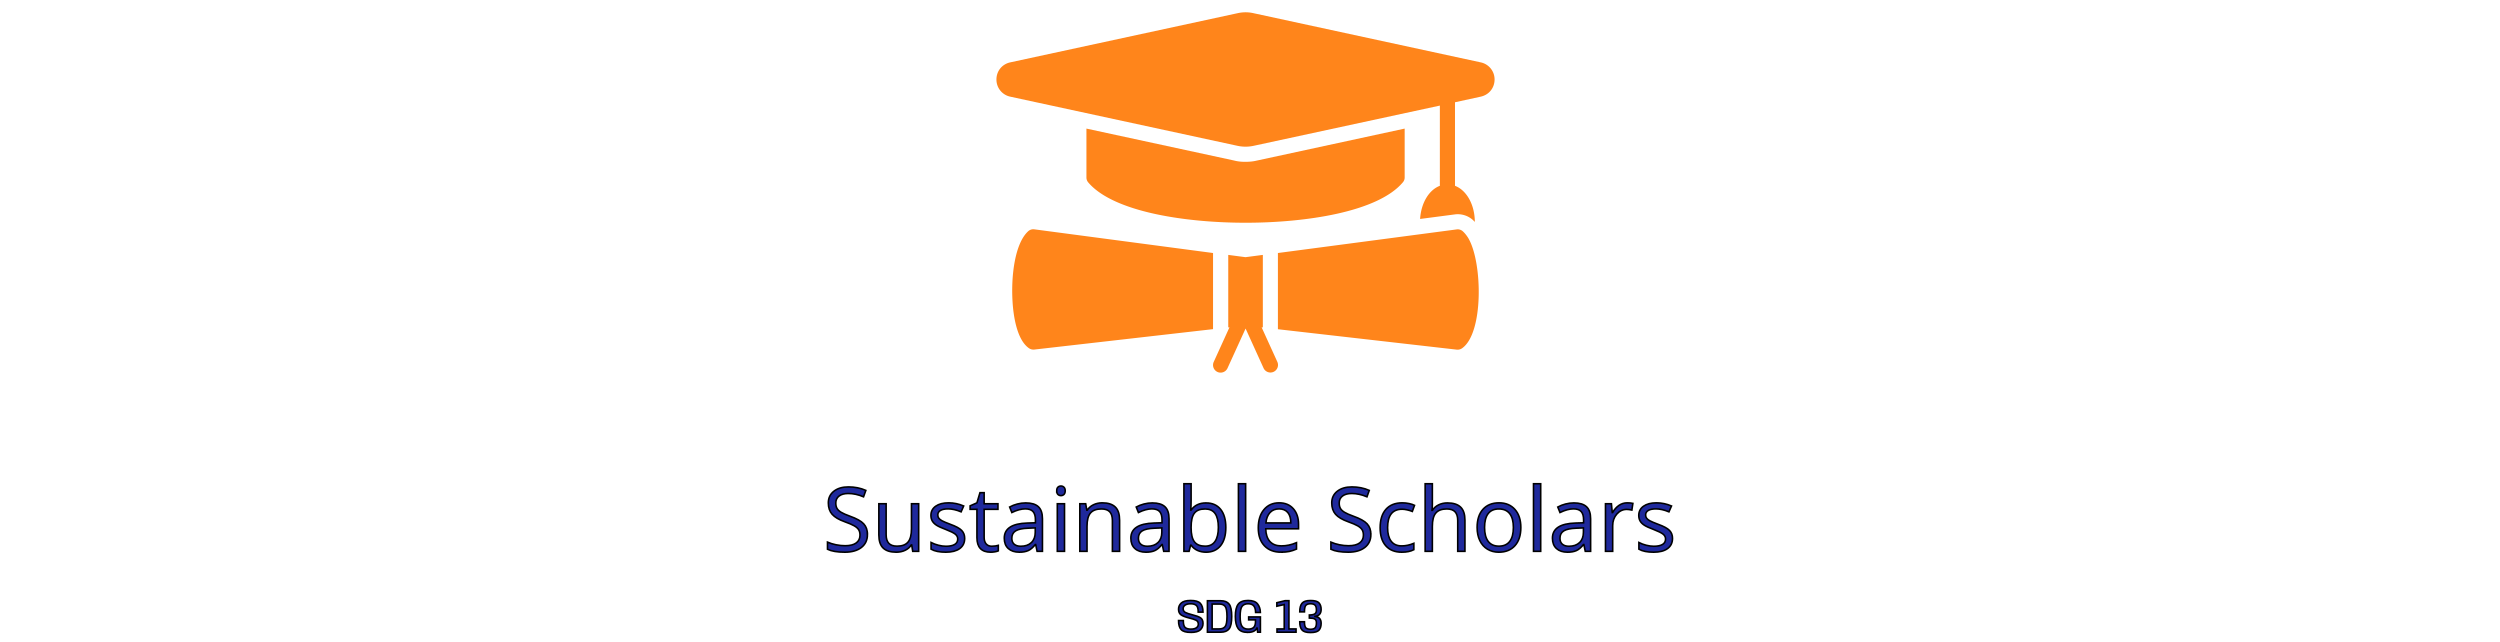 <svg xmlns="http://www.w3.org/2000/svg" xml:space="preserve" width="1500" height="385" data-id="lg_oXHetU2yQdC3GFQEfo" data-version="1"><g data-padding="20"><g fill="#1f299c" stroke="null" transform="translate(10 7.306)scale(.962)"><filter id="a" width="176%" height="246%" x="-38%" y="-73%"><feGaussianBlur in="SourceAlpha" stdDeviation="5"/><feOffset dx="2" dy="2" result="oBlur"/><feFlood flood-color="#fff" flood-opacity="0"/><feComposite in2="oBlur" operator="in"/><feMerge><feMergeNode/><feMergeNode in="SourceGraphic"/></feMerge></filter><path d="M730.331 384.833q4.27 0 5.94-1.61 1.66-1.62 1.66-3.96 0-2.5-1.53-3.52-1.54-1.02-5.23-1.92-2.65-.65-4.14-1.38t-1.49-2.43q0-1.34 1.22-2.19 1.23-.85 3.49-.85 2.24 0 3.46.99 1.23.99 1.23 4.23h2.98q0-3.71-1.67-5.49-1.66-1.78-5.97-1.78-4.21 0-5.92 1.59-1.7 1.58-1.7 3.82 0 2.46 1.55 3.55t5.14 1.98q2.69.64 4.17 1.34 1.47.71 1.47 2.47 0 1.44-1.2 2.27-1.21.84-3.49.84-2.29 0-3.48-1-1.19-1.01-1.19-4.35h-2.98q0 3.92 1.65 5.66t6.03 1.74Zm10.34-19.75v19.63h8.24q3.71 0 5.32-2.12 1.6-2.12 1.6-7.69 0-5.59-1.6-7.7-1.6-2.12-5.32-2.12Zm7.46 17.57h-4.51v-15.5h4.51q2.38 0 3.56 1.41 1.18 1.42 1.18 6.34 0 4.9-1.18 6.32-1.18 1.43-3.56 1.43Zm17.68 2.18q4.8-.03 5.87-3.1l.31 2.98h1.73v-9.52h-7.33v1.82h4.26v1.44q-.09 2.25-1.17 3.29t-3.41 1.04q-2.49 0-3.74-1.64-1.25-1.65-1.25-6.21 0-4.9 1.25-6.43t3.74-1.53q2.4 0 3.5 1.33t1.17 4.11h2.98q-.07-3.17-1.76-5.33t-5.9-2.16q-4.44 0-6.21 2.35-1.76 2.35-1.76 7.57 0 5.18 1.74 7.58 1.73 2.41 5.98 2.41Zm18.26-2.18v2.06h11.88v-2.06h-4.44v-17.6h-2.45l-5.09 1.25v2.21l4.6-1.04v15.18Zm20.87 2.27q4.03 0 5.35-1.52 1.31-1.52 1.31-4.27 0-2.02-1.07-3.11-1.08-1.08-3.3-1.14 2.21-.08 3.29-1.22 1.08-1.13 1.08-3.17 0-2.56-1.33-4.06-1.33-1.49-5.33-1.49-3.85 0-5.27 1.72t-1.42 5.37h2.94q0-3.24.95-4.16.96-.91 2.82-.91 1.89 0 2.8.85.9.85.9 3.13 0 1.6-.95 2.29t-3.47.75v1.89q2.52.05 3.47.68t.95 2.27q0 2.37-.88 3.22-.89.84-2.82.84-1.94 0-2.85-.87-.92-.87-.92-3.83h-2.94q0 3.44 1.38 5.09 1.37 1.65 5.31 1.65Z" filter="url(#a)" font-family="Anybody" font-size="29.084"/></g><path fill="#1f299c" stroke="null" stroke-width=".962" d="M520.474 320.657q0 5.032-3.646 7.841-3.656 2.819-9.909 2.819-6.773 0-10.429-1.751v-4.272q2.348.991 5.109 1.569 2.77.567 5.474.567 4.435 0 6.677-1.683 2.241-1.674 2.241-4.676 0-1.982-.798-3.242-.79-1.27-2.656-2.338t-5.666-2.424q-5.32-1.905-7.6-4.503-2.28-2.607-2.28-6.811 0-4.406 3.31-7.004 3.309-2.607 8.754-2.607 5.685 0 10.457 2.078l-1.385 3.858q-4.714-1.982-9.178-1.982-3.512 0-5.493 1.52-1.982 1.51-1.982 4.195 0 1.982.731 3.242.731 1.27 2.463 2.318 1.731 1.059 5.3 2.338 5.994 2.136 8.255 4.59 2.251 2.443 2.251 6.358Zm6.83-18.433h4.378v18.54q0 3.491 1.588 5.204 1.597 1.722 4.983 1.722 4.483 0 6.551-2.444 2.079-2.453 2.079-8.004v-15.018h4.32v28.573h-3.57l-.625-3.838h-.231q-1.328 2.116-3.695 3.232-2.357 1.126-5.377 1.126-5.215 0-7.812-2.482-2.588-2.473-2.588-7.918Zm51.509 20.78q0 3.984-2.973 6.148t-8.34 2.165q-5.686 0-8.861-1.8v-4.011q2.059 1.039 4.416 1.636 2.357.606 4.55.606 3.386 0 5.214-1.088 1.819-1.077 1.819-3.29 0-1.674-1.443-2.857-1.453-1.183-5.648-2.8-3.983-1.49-5.666-2.597t-2.501-2.511q-.818-1.414-.818-3.367 0-3.492 2.838-5.513t7.792-2.02q4.618 0 9.015 1.876l-1.53 3.521q-4.3-1.77-7.802-1.77-3.069 0-4.637.962-1.559.962-1.559 2.655 0 1.145.587 1.953t1.886 1.54 5.002 2.116q5.09 1.847 6.87 3.723 1.789 1.876 1.789 4.724Zm16.259 4.744q1.154 0 2.222-.174t1.693-.346v3.31q-.702.336-2.078.558-1.366.22-2.463.22-8.283 0-8.283-8.735v-16.99h-4.098v-2.087l4.098-1.8 1.818-6.098h2.511v6.618h8.283v3.368h-8.283v16.807q0 2.578 1.222 3.963t3.358 1.386Zm30.4 3.05h-3.213l-.856-4.07h-.212q-2.136 2.684-4.262 3.636-2.116.953-5.3.953-4.253 0-6.658-2.194-2.415-2.184-2.415-6.224 0-8.659 13.844-9.072l4.849-.154v-1.78q0-3.358-1.453-4.964-1.443-1.597-4.627-1.597-3.57 0-8.072 2.184l-1.337-3.31q2.116-1.145 4.627-1.799 2.521-.654 5.051-.654 5.109 0 7.571 2.27t2.463 7.274Zm-12.987-3.05q4.04 0 6.35-2.223 2.308-2.212 2.308-6.195v-2.588l-4.33.183q-5.156.182-7.436 1.606t-2.28 4.416q0 2.347 1.414 3.57 1.424 1.23 3.974 1.23Zm26.225-25.524v28.573h-4.33v-28.573Zm-4.695-7.744q0-1.482.731-2.174t1.828-.693q1.04 0 1.8.712.75.702.75 2.155 0 1.462-.75 2.184-.76.712-1.8.712-1.096 0-1.828-.712-.73-.722-.73-2.184Zm37.751 36.317h-4.33v-18.48q0-3.493-1.586-5.215-1.597-1.722-4.984-1.722-4.483 0-6.57 2.424-2.079 2.425-2.079 8.005v14.988h-4.329v-28.573h3.521l.702 3.916h.203q1.337-2.117 3.732-3.271 2.396-1.164 5.34-1.164 5.166 0 7.773 2.492 2.607 2.482 2.607 7.956Zm29.66 0h-3.203l-.866-4.07h-.202q-2.146 2.685-4.262 3.637-2.126.953-5.31.953-4.243 0-6.658-2.194-2.415-2.184-2.415-6.224 0-8.659 13.844-9.072l4.849-.154v-1.78q0-3.358-1.443-4.964-1.453-1.597-4.628-1.597-3.569 0-8.081 2.184l-1.328-3.31q2.107-1.145 4.628-1.799 2.51-.654 5.041-.654 5.108 0 7.571 2.27t2.463 7.274Zm-12.978-3.05q4.04 0 6.34-2.222 2.309-2.212 2.309-6.195v-2.588l-4.33.183q-5.156.182-7.436 1.606t-2.28 4.416q0 2.347 1.424 3.57 1.414 1.23 3.973 1.23Zm35.182-25.994q5.638 0 8.745 3.848 3.117 3.848 3.117 10.881 0 7.042-3.136 10.939-3.146 3.896-8.726 3.896-2.78 0-5.089-1.03t-3.877-3.165h-.308l-.914 3.675h-3.098v-40.56h4.32v9.852q0 3.31-.202 5.945h.202q3.03-4.281 8.966-4.281Zm-.625 3.627q-4.426 0-6.378 2.54-1.963 2.54-1.963 8.562t2.01 8.62q2.011 2.588 6.437 2.588 3.992 0 5.945-2.906t1.953-8.35q0-5.58-1.953-8.322-1.953-2.732-6.051-2.732Zm24.378-15.143v40.56h-4.329v-40.56Zm21.242 41.08q-6.33 0-9.995-3.858t-3.666-10.717q0-6.908 3.406-10.968 3.396-4.07 9.13-4.07 5.378 0 8.504 3.532t3.127 9.322v2.732h-19.684q.135 5.032 2.54 7.639 2.415 2.607 6.792 2.607 4.618 0 9.13-1.924v3.858q-2.3.981-4.348 1.414-2.04.433-4.936.433Zm-1.173-25.985q-3.445 0-5.484 2.241-2.05 2.242-2.415 6.196h14.94q0-4.089-1.827-6.263t-5.214-2.174Zm55.077 15.325q0 5.032-3.646 7.841-3.656 2.819-9.91 2.819-6.772 0-10.428-1.751v-4.272q2.347.991 5.108 1.569 2.771.567 5.475.567 4.435 0 6.676-1.683 2.242-1.674 2.242-4.676 0-1.982-.799-3.242-.789-1.27-2.655-2.338t-5.666-2.424q-5.32-1.905-7.6-4.503-2.28-2.607-2.28-6.811 0-4.406 3.309-7.004 3.31-2.607 8.754-2.607 5.686 0 10.458 2.078l-1.386 3.858q-4.714-1.982-9.168-1.982-3.52 0-5.503 1.52-1.982 1.51-1.982 4.195 0 1.982.732 3.242.73 1.27 2.462 2.318 1.732 1.059 5.301 2.338 5.994 2.136 8.255 4.59 2.25 2.443 2.25 6.358Zm18.558 10.66q-6.205 0-9.601-3.82-3.406-3.819-3.406-10.803 0-7.168 3.454-11.083 3.453-3.906 9.841-3.906 2.06 0 4.118.442t3.233 1.04l-1.328 3.675q-1.434-.568-3.127-.943-1.693-.385-3.001-.385-8.707 0-8.707 11.102 0 5.272 2.126 8.081 2.126 2.819 6.292 2.819 3.579 0 7.33-1.54v3.83q-2.866 1.49-7.224 1.49Zm37.876-.52h-4.33v-18.48q0-3.493-1.587-5.215t-4.974-1.722q-4.512 0-6.59 2.453-2.068 2.444-2.068 8.024v14.94h-4.33v-40.56h4.33v12.276q0 2.213-.212 3.675h.26q1.28-2.059 3.637-3.242 2.366-1.193 5.387-1.193 5.234 0 7.86 2.492 2.617 2.491 2.617 7.908Zm33.546-14.315q0 6.984-3.52 10.91-3.512 3.925-9.717 3.925-3.839 0-6.802-1.8-2.973-1.798-4.59-5.165-1.615-3.358-1.615-7.87 0-6.984 3.492-10.88t9.697-3.897q5.994 0 9.525 3.983 3.53 3.992 3.53 10.794Zm-21.761 0q0 5.474 2.184 8.341 2.193 2.867 6.445 2.867 4.243 0 6.446-2.848 2.203-2.857 2.203-8.36 0-5.445-2.203-8.274t-6.503-2.828q-4.243 0-6.408 2.79t-2.164 8.312Zm33.672-26.245v40.56h-4.32v-40.56Zm29.958 40.56h-3.213l-.857-4.07h-.211q-2.136 2.685-4.262 3.637t-5.301.953q-4.252 0-6.658-2.194-2.414-2.184-2.414-6.224 0-8.659 13.844-9.072l4.848-.154v-1.78q0-3.358-1.452-4.964-1.443-1.597-4.628-1.597-3.569 0-8.081 2.184l-1.328-3.31q2.117-1.145 4.628-1.799 2.52-.654 5.041-.654 5.108 0 7.571 2.27 2.473 2.27 2.473 7.274Zm-12.988-3.05q4.04 0 6.35-2.222 2.309-2.212 2.309-6.195v-2.588l-4.33.183q-5.156.182-7.446 1.606-2.28 1.424-2.28 4.416 0 2.347 1.424 3.57 1.424 1.23 3.973 1.23Zm34.932-26.042q1.905 0 3.415.308l-.606 4.021q-1.77-.394-3.126-.394-3.464 0-5.927 2.819-2.462 2.809-2.462 7.013v15.325h-4.33v-28.573h3.57l.5 5.292h.211q1.588-2.79 3.83-4.3t4.925-1.511Zm27.188 21.3q0 3.983-2.973 6.147t-8.341 2.165q-5.686 0-8.86-1.8v-4.011q2.058 1.039 4.415 1.636 2.357.606 4.55.606 3.387 0 5.215-1.088 1.818-1.077 1.818-3.29 0-1.674-1.443-2.857t-5.647-2.8q-3.983-1.49-5.666-2.597t-2.502-2.511q-.818-1.414-.818-3.367 0-3.492 2.839-5.513t7.792-2.02q4.618 0 9.024 1.876l-1.54 3.521q-4.3-1.77-7.792-1.77-3.078 0-4.646.962-1.559.962-1.559 2.655 0 1.145.587 1.953t1.886 1.54q1.308.73 5.002 2.116 5.09 1.847 6.87 3.723 1.789 1.876 1.789 4.724Z" font-family="Open Sans" font-size="55.49"/><path fill="#ff851b" d="M842.8 77.156v29.334q0 1.635-1.09 2.906c-15.075 17.891-58.622 24.249-94.359 24.249s-79.329-6.358-94.45-24.249a4.54 4.54 0 0 1-1.044-2.906V77.156l88.638 19.163q3.088.817 6.856.772 3.724 0 6.676-.727Z"/><path fill="#ff851b" d="M896.746 47.686c0 5.086-3.36 9.218-8.31 10.308l-15.438 3.36v50.131c6.902 2.634 11.851 11.216 11.897 21.66l-1.09-1.09a13.62 13.62 0 0 0-10.944-3.405l-20.797 2.724c.59-9.627 5.358-17.437 11.852-19.889V63.352L752.074 87.509a22.7 22.7 0 0 1-9.49 0L606.13 57.994a10.444 10.444 0 0 1-8.265-10.308c0-4.995 3.315-9.173 8.265-10.263L742.584 7.908c3.042-.681 6.357-.727 9.49 0l136.363 29.515a10.444 10.444 0 0 1 8.31 10.263M756.978 196.4l.727.045v-43.502l-10.399 1.363-10.353-1.363v43.502l.726-.046-9.445 20.752a4.542 4.542 0 0 0 8.265 3.77l10.852-23.795 10.808 23.794a4.542 4.542 0 0 0 8.264-3.769Zm-29.152-44.592L620.57 137.595a4.54 4.54 0 0 0-3.633 1.135c-7.901 7.175-10.399 26.428-9.4 42.367.5 8.219 2.498 22.75 9.854 27.835q1.18.818 2.588.818h.5l107.346-12.26Zm153.345-8.628q-1.635-2.724-3.496-4.404a4.54 4.54 0 0 0-3.633-1.135l-107.3 14.167v45.727l107.39 12.26q1.681.136 3.089-.817c13.032-9.082 12.26-51.176 3.95-65.752"/><path fill="transparent" stroke="transparent" d="M486.5 0h527v385h-527z"/></g></svg>